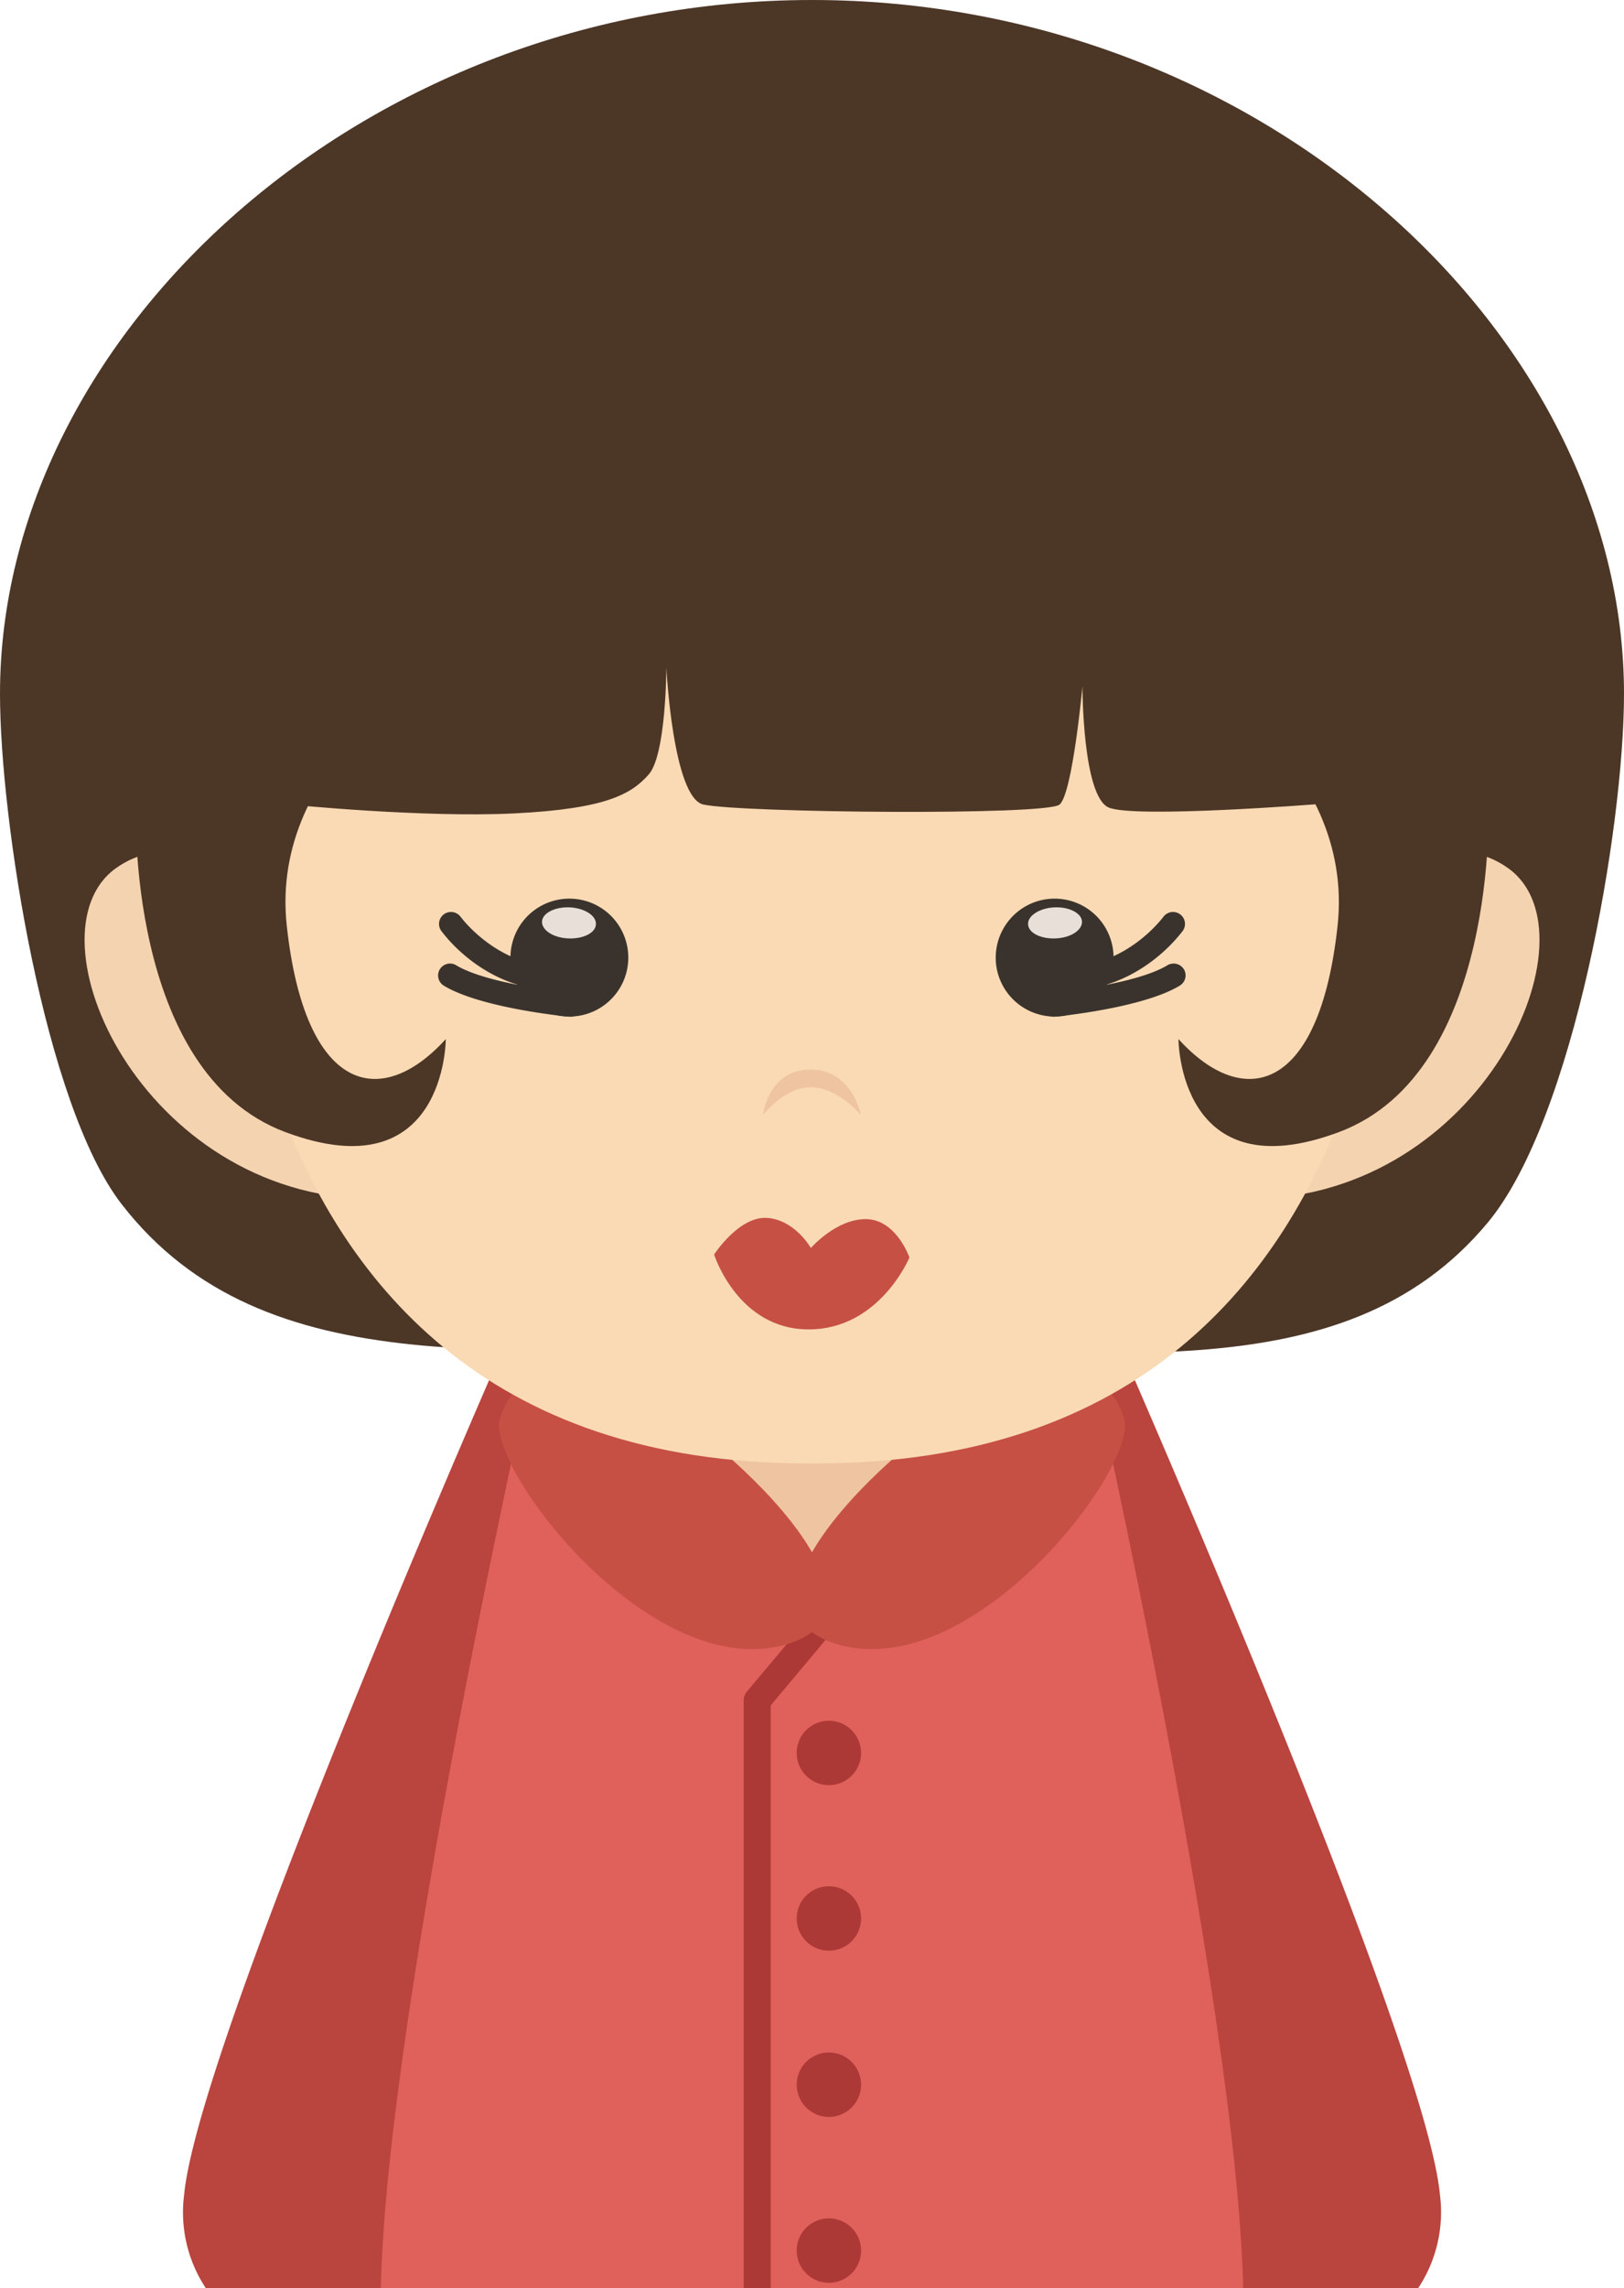 <svg xmlns="http://www.w3.org/2000/svg" viewBox="0 0 184.66 260"><defs><style>.cls-1{fill:#ba443e;}.cls-2{fill:#e0605c;}.cls-3{fill:#ad3936;}.cls-4{fill:#efc4a0;}.cls-5{fill:#c65044;}.cls-6{fill:#4c3626;}.cls-7{fill:#f4d3b0;}.cls-8{fill:#f9dab4;}.cls-9{fill:#3a332d;}.cls-10{fill:#e8dfd9;}</style></defs><title>资源 196</title><g id="图层_2" data-name="图层 2"><g id="Layer_1" data-name="Layer 1"><path class="cls-1" d="M58.05,151.25S22.58,231.8,20.94,249.39A15.58,15.58,0,0,0,23.39,260H49.72l.18-.21C59.61,248.5,74.29,137.28,58.05,151.25Z"/><path class="cls-1" d="M126.61,151.25c-16.24-14-1.56,97.25,8.15,108.54l.18.21h26.33a15.63,15.63,0,0,0,2.46-10.61C162.08,231.8,126.61,151.25,126.61,151.25Z"/><path class="cls-2" d="M43.3,260h98.06C140.63,227.15,123,150,123,150l-30.64,1.62L61.69,150S44,227.15,43.3,260Z"/><path class="cls-3" d="M94.92,180.32l-10,11.92a1.51,1.51,0,0,0-.36,1V260h3.08V193.79l9.64-11.5a1.54,1.54,0,0,0-2.36-2Z"/><polygon class="cls-4" points="70.57 158.6 117.26 158.6 92.71 183.16 70.57 158.6"/><path class="cls-5" d="M56.86,161.12c-1.79,5.31,16.61,29.66,32,25.89s-7.21-24.47-16.39-28.79S58.65,155.81,56.86,161.12Z"/><path class="cls-5" d="M127.8,161.12c1.78,5.31-16.61,29.66-32,25.89s7.21-24.47,16.4-28.79S126,155.81,127.8,161.12Z"/><path class="cls-3" d="M97.91,199.2a3.66,3.66,0,1,1-3.66-3.66A3.66,3.66,0,0,1,97.91,199.2Z"/><path class="cls-3" d="M97.91,218a3.66,3.66,0,1,1-3.66-3.65A3.66,3.66,0,0,1,97.91,218Z"/><path class="cls-3" d="M97.91,236.89a3.66,3.66,0,1,1-3.66-3.65A3.66,3.66,0,0,1,97.91,236.89Z"/><path class="cls-3" d="M97.91,255.74a3.66,3.66,0,1,1-3.66-3.65A3.66,3.66,0,0,1,97.91,255.74Z"/><path class="cls-6" d="M184.66,78.85c0,15.21-5.7,48.33-15.5,60.09-16.56,19.89-44.79,14-76.83,14-33.16,0-62.23,4.94-78.52-16.13C5.06,125.5,0,93.17,0,78.85,0,37.92,41.34,0,92.33,0S184.66,37.92,184.66,78.85Z"/><path class="cls-7" d="M40,107.41S23.39,91.2,13.11,98.71s2.94,37.16,29.13,37.55Z"/><path class="cls-7" d="M144.68,107.41s16.6-16.21,26.88-8.7-2.94,37.16-29.14,37.55Z"/><path class="cls-8" d="M158.86,82.11l-65-15.41L25.81,82.11s-7.52,84.19,66,84.19h1C166.36,166.3,158.86,82.11,158.86,82.11Z"/><path class="cls-9" d="M119.86,115.54a1.36,1.36,0,0,1-.12-2.72c.08,0,9.4-.93,13-3.13a1.38,1.38,0,0,1,1.88.46,1.36,1.36,0,0,1-.48,1.86c-4.17,2.53-13.79,3.49-14.19,3.52Z"/><path class="cls-9" d="M121.32,112.56h-.2a1.36,1.36,0,0,1,0-2.72h.17c6.87,0,10.94-5.6,11-5.66a1.36,1.36,0,0,1,2.22,1.57C134.31,106,129.62,112.56,121.32,112.56Z"/><path class="cls-9" d="M113.41,110.41a6.7,6.7,0,1,0,4.92-8.1A6.71,6.71,0,0,0,113.41,110.41Z"/><path class="cls-10" d="M116.9,105c0,1,1.44,1.71,3.13,1.64s3-.91,3-1.88-1.43-1.72-3.12-1.65S116.87,104.05,116.9,105Z"/><path class="cls-9" d="M64.8,115.54a1.36,1.36,0,0,0,.13-2.72c-.09,0-9.41-.93-13.06-3.13a1.35,1.35,0,1,0-1.4,2.32c4.17,2.53,13.79,3.49,14.2,3.52Z"/><path class="cls-9" d="M63.34,112.56h.2a1.36,1.36,0,1,0,0-2.72h-.17c-6.87,0-10.94-5.6-11-5.66a1.36,1.36,0,0,0-2.22,1.57C50.35,106,55,112.56,63.34,112.56Z"/><path class="cls-9" d="M71.25,110.41a6.7,6.7,0,1,1-4.92-8.1A6.7,6.7,0,0,1,71.25,110.41Z"/><path class="cls-10" d="M67.76,105c0,1-1.44,1.71-3.13,1.64s-3-.91-3-1.88,1.44-1.72,3.13-1.65S67.8,104.05,67.76,105Z"/><path class="cls-5" d="M81.2,142.56s2.81-4.36,6-4.16,5,3.42,5,3.42,2.91-3.35,6.32-3.28,4.89,4.36,4.89,4.36-3.39,8.17-11.46,8.17S81.2,142.56,81.2,142.56Z"/><path class="cls-4" d="M86.76,126.72s.55-5.15,5.36-5.18,5.78,5.18,5.78,5.18-2.62-3.17-5.69-3.17S86.76,126.72,86.76,126.72Z"/><path class="cls-6" d="M134,75.59s20.16,10.67,18.09,29.64-10.67,21-18.09,12.85c0,0,0,17.39,18.24,10.57s17-37.35,17-37.35l-2-16.37Z"/><path class="cls-6" d="M50.69,75.59S30.53,86.26,32.61,105.23s10.67,21,18.08,12.85c0,0,0,17.39-18.24,10.57s-17-37.35-17-37.35l2-16.37Z"/><path class="cls-6" d="M33,91.43s15.15,1.52,25.52,1S71.79,90.25,73.77,88s2-12.14,2-12.14S76.51,90.7,80,91.43c4.43.94,39,1.26,40.48,0S123.08,78,123.08,78s0,12.52,3,13.77,24-.41,24-.41l3-16.84s-15-16.64-57.43-15.92S31.55,76,31.55,76Z"/></g></g></svg>